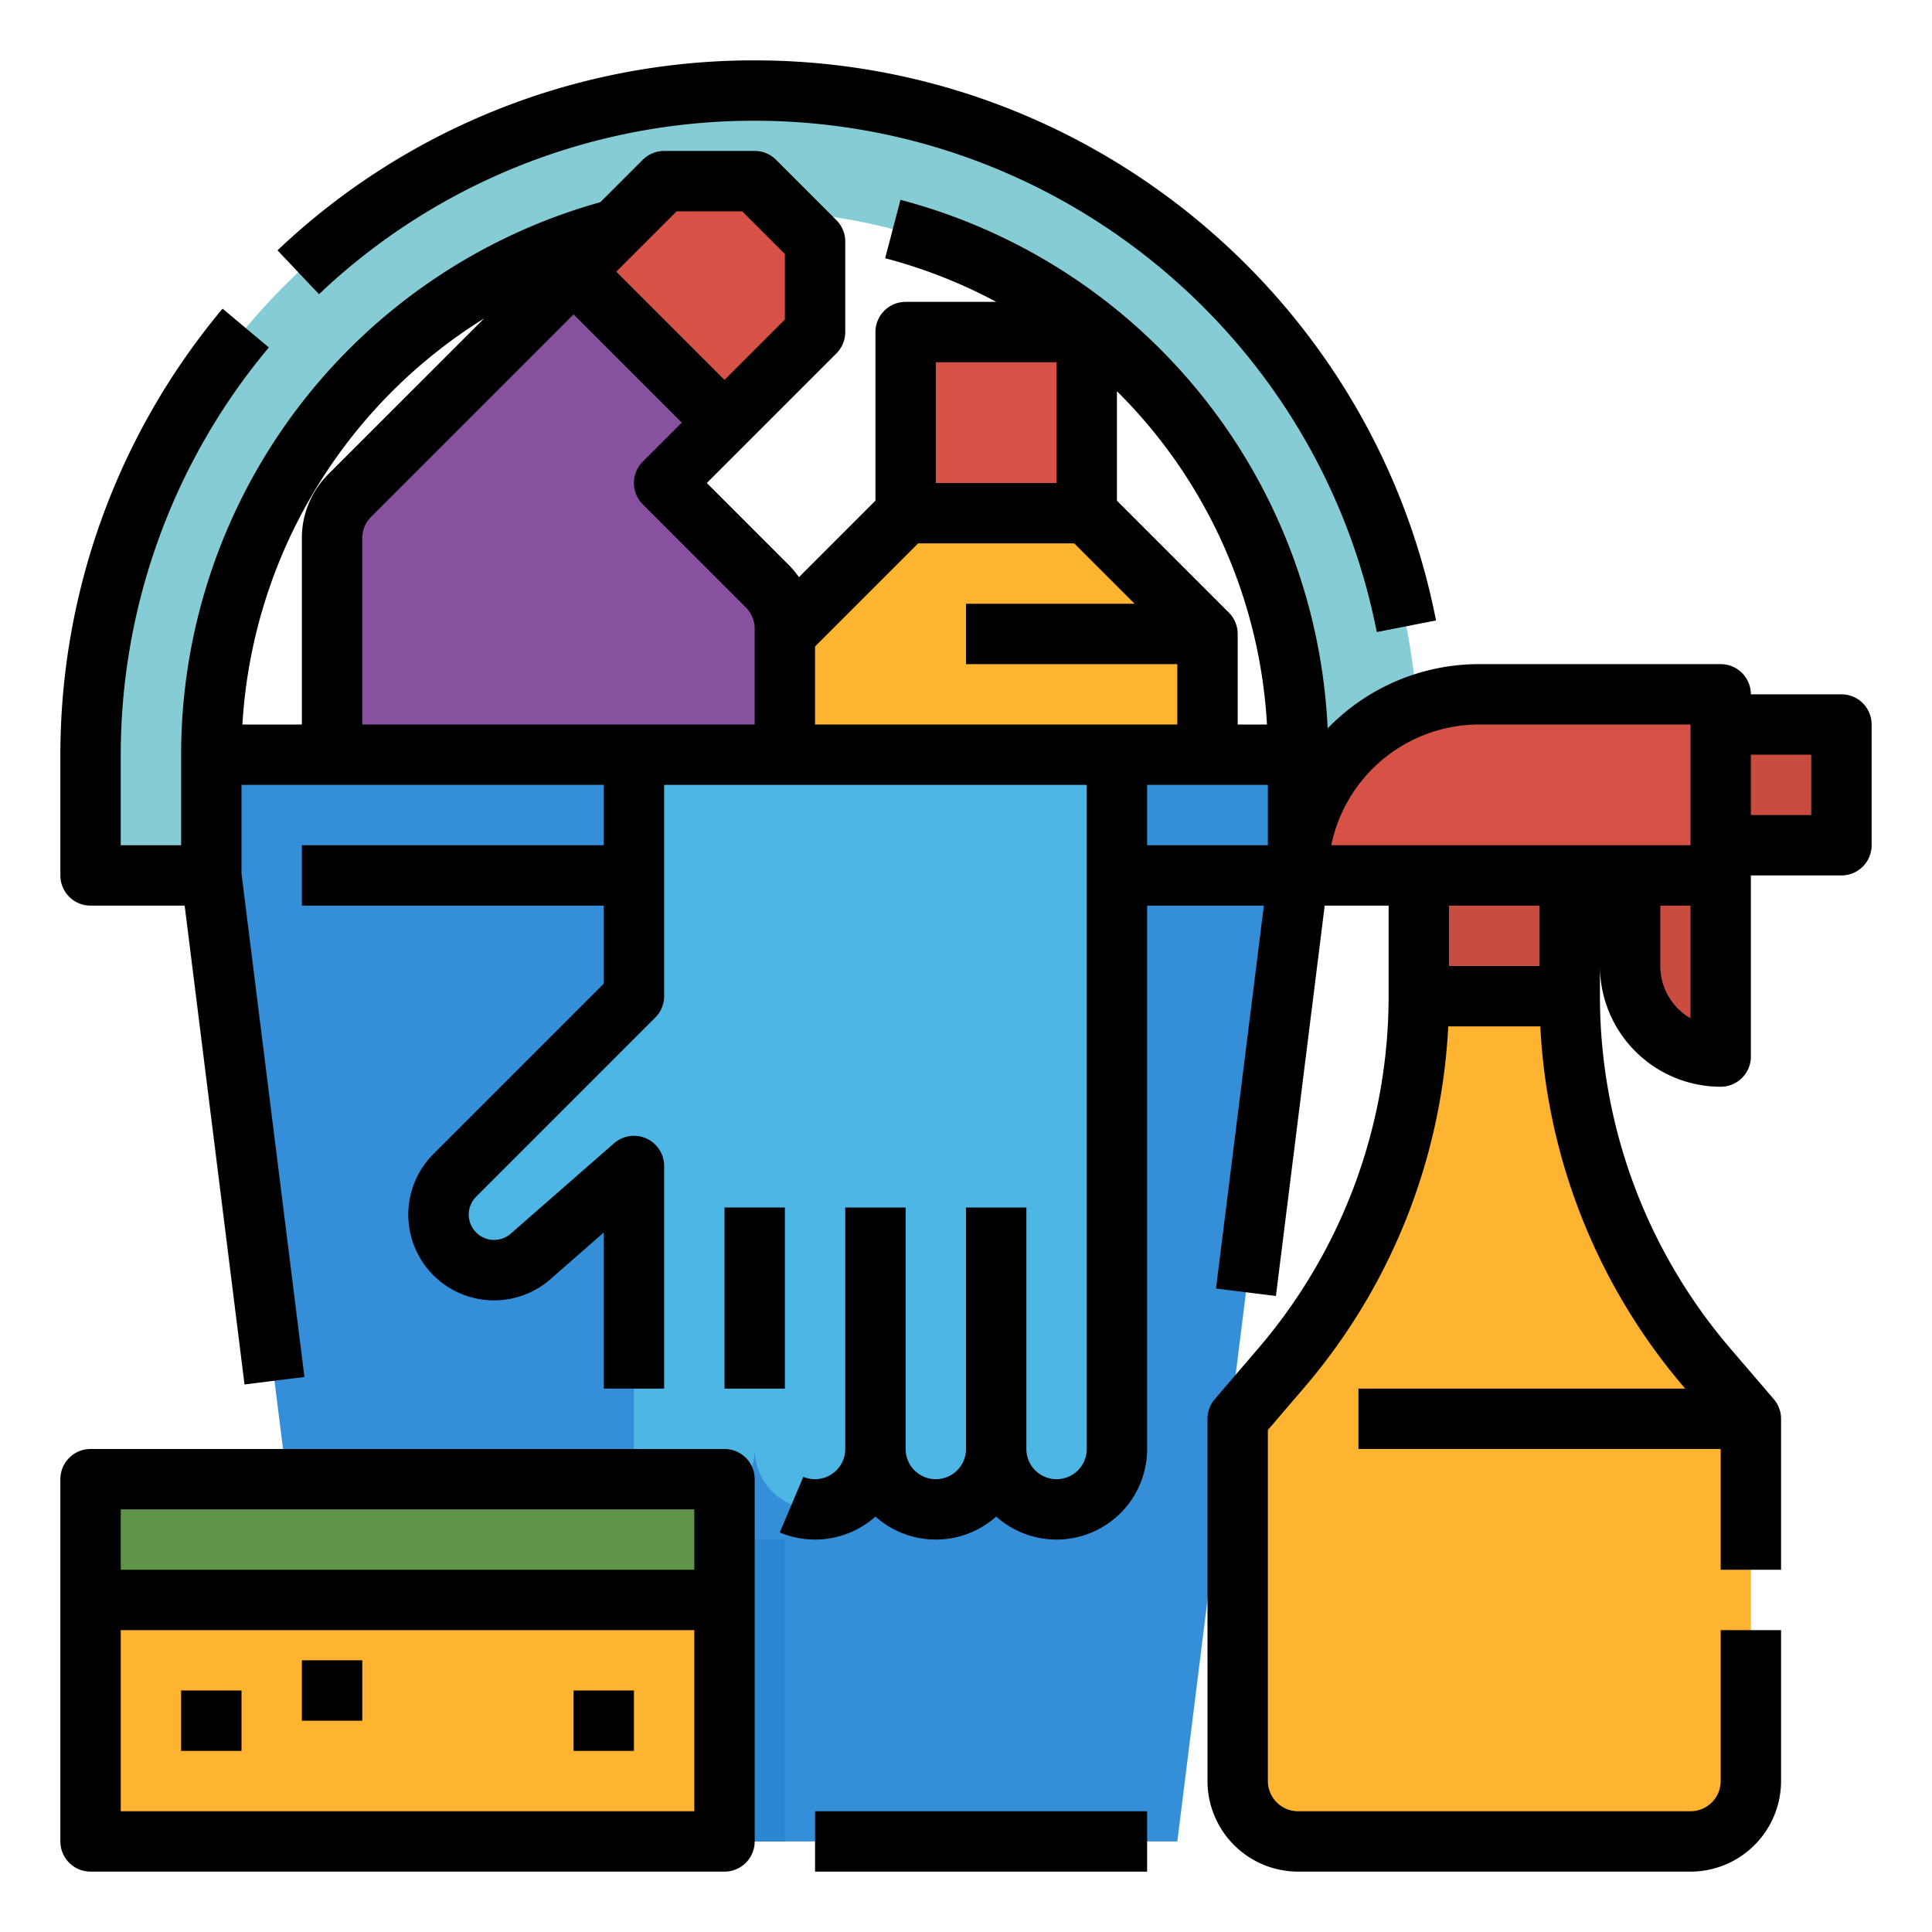 <svg height="512" viewBox="0 0 512 512" width="512" xmlns="http://www.w3.org/2000/svg"><g id="Filled_outline" data-name="Filled outline"><path d="m24 200v32h32v-32a144 144 0 0 1 144-144 144 144 0 0 1 144 144v32h32v-32a176 176 0 0 0 -176-176 176 176 0 0 0 -176 176z" fill="#85ccd5"/><path d="m320 248h-112v-80l32-32h48l32 32z" fill="#ffb431"/><path d="m240 88h48v48h-48z" fill="#d65246"/><path d="m92.686 131.314 59.314-59.314 40 40-16 16 27.314 27.314a16 16 0 0 1 4.686 11.313v161.373a16 16 0 0 1 -16 16h-88a16 16 0 0 1 -16-16v-185.373a16 16 0 0 1 4.686-11.313z" fill="#8851a0"/><path d="m152 72 24-24h24l16 16v24l-24 24z" fill="#d65246"/><path d="m344 200v32l-32 256h-224l-32-256v-32z" fill="#348ed8"/><path d="m208 408v80h-120l-10-80z" fill="#2c86d1"/><path d="m456 232h-112a48 48 0 0 1 48-48h64z" fill="#d65246"/><g fill="#c94c41"><path d="m432 232h24a0 0 0 0 1 0 0v48a0 0 0 0 1 0 0 24 24 0 0 1 -24-24v-24a0 0 0 0 1 0 0z"/><path d="m456 192h32v32h-32z"/><path d="m376 232h40v32h-40z"/></g><path d="m416 264h-40a151.383 151.383 0 0 1 -36.444 98.518l-11.556 13.482v96a16 16 0 0 0 16 16h104a16 16 0 0 0 16-16v-96l-11.556-13.482a151.383 151.383 0 0 1 -36.444-98.518z" fill="#ffb431"/><path d="m120.531 311.469 47.469-47.469v-64h128v184a16 16 0 0 1 -16 16 16 16 0 0 1 -16-16 16 16 0 0 1 -16 16 16 16 0 0 1 -16-16 16 16 0 0 1 -16 16 16 16 0 0 1 -16-16 16 16 0 0 1 -16 16 16 16 0 0 1 -16-16v-75l-27.372 23.95a14.716 14.716 0 0 1 -21.936-2.912 14.717 14.717 0 0 1 1.839-18.569z" fill="#4db6e4"/><path d="m24 424h168v64h-168z" fill="#ffb431"/><path d="m24 392h168v32h-168z" fill="#5f9448"/><path d="m48 448h16v16h-16z" fill="#f9a40f"/><path d="m80 440h16v16h-16z" fill="#f9a40f"/><path d="m152 448h16v16h-16z" fill="#f9a40f"/><path d="m200 32c80.14 0 149.474 56.985 164.86 135.5l15.7-3.077c-16.853-86.004-92.789-148.423-180.56-148.423a183.237 183.237 0 0 0 -126.459 50.345l11 11.62a167.3 167.3 0 0 1 115.459-45.965z"/><path d="m216 480h88v16h-88z"/><path d="m488 184h-24a8 8 0 0 0 -8-8h-64a55.823 55.823 0 0 0 -40.162 17.032 152.109 152.109 0 0 0 -113.205-140.074l-4.057 15.476a135.135 135.135 0 0 1 29.454 11.566h-24.03a8 8 0 0 0 -8 8v44.686l-20.273 20.274a24.4 24.4 0 0 0 -2.76-3.307l-21.654-21.653 34.344-34.343a8 8 0 0 0 2.343-5.657v-24a8 8 0 0 0 -2.343-5.657l-16-16a8 8 0 0 0 -5.657-2.343h-24a8 8 0 0 0 -5.657 2.343l-11.233 11.233a152.056 152.056 0 0 0 -111.11 146.424v24h-16v-24a168.144 168.144 0 0 1 39.244-107.921l-12.256-10.285a184.166 184.166 0 0 0 -42.988 118.206v32a8 8 0 0 0 8 8h24.938l15.862 126.9 15.877-1.984-16.677-133.416v-23.5h96v16h-80v16h80v20.687l-45.127 45.126a22.717 22.717 0 0 0 31.027 33.158l14.1-12.34v41.369h16v-59a8 8 0 0 0 -13.269-6.021l-27.368 23.949a6.716 6.716 0 0 1 -9.175-9.8l47.469-47.47a8 8 0 0 0 2.343-5.658v-56h112v176a8 8 0 1 1 -16 0v-64h-16v64a8 8 0 1 1 -16 0v-64h-16v64a8.014 8.014 0 0 1 -11.117 7.375l-6.227 14.738a24.045 24.045 0 0 0 25.344-4.213 24.031 24.031 0 0 0 32 0 24.009 24.009 0 0 0 40-17.9v-144h30.938l-12.684 101.469 15.877 1.985 12.931-103.454h16.938v24a143.47 143.47 0 0 1 -34.519 93.312l-11.555 13.481a8.008 8.008 0 0 0 -1.926 5.207v96a24.027 24.027 0 0 0 24 24h104a24.027 24.027 0 0 0 24-24v-40h-16v40a8.009 8.009 0 0 1 -8 8h-104a8.009 8.009 0 0 1 -8-8v-93.041l9.63-11.234a159.5 159.5 0 0 0 38.17-95.725h24.4a159.5 159.5 0 0 0 38.169 95.725l.236.275h-86.605v16h96v32h16v-40a8.008 8.008 0 0 0 -1.926-5.207l-11.555-13.481a143.47 143.47 0 0 1 -34.519-93.312v-8a32.036 32.036 0 0 0 32 32 8 8 0 0 0 8-8v-48h24a8 8 0 0 0 8-8v-32a8 8 0 0 0 -8-8zm-191.837-80.163a135 135 0 0 1 39.597 88.163h-7.76v-24a8 8 0 0 0 -2.343-5.657l-29.657-29.657v-29.007c.054.054.11.104.163.158zm-48.163-7.837h32v32h-32zm-68.687-40h17.374l11.313 11.314v17.372l-16 16-28.686-28.686zm-51.013 28.39-41.267 41.263a23.856 23.856 0 0 0 -7.033 16.977v49.37h-15.761a136.17 136.17 0 0 1 64.061-107.61zm-32.3 107.61v-49.37a7.956 7.956 0 0 1 2.348-5.663l53.652-53.653 28.686 28.686-10.343 10.343a8 8 0 0 0 0 11.314l27.309 27.31a7.956 7.956 0 0 1 2.348 5.663v25.37zm120 0v-20.686l27.313-27.314h41.374l16 16h-44.687v16h56v16zm88 16h32v16h-32zm88-16h56v32h-95.2a40.071 40.071 0 0 1 39.2-32zm-8 64v-16h24v16zm64 13.853a16.01 16.01 0 0 1 -8-13.853v-16h8zm32-53.853h-16v-16h16z"/><path d="m192 320h16v48h-16z"/><path d="m192 384h-168a8 8 0 0 0 -8 8v96a8 8 0 0 0 8 8h168a8 8 0 0 0 8-8v-96a8 8 0 0 0 -8-8zm-160 16h152v16h-152zm152 80h-152v-48h152z"/><path d="m48 448h16v16h-16z"/><path d="m80 440h16v16h-16z"/><path d="m152 448h16v16h-16z"/></g></svg>